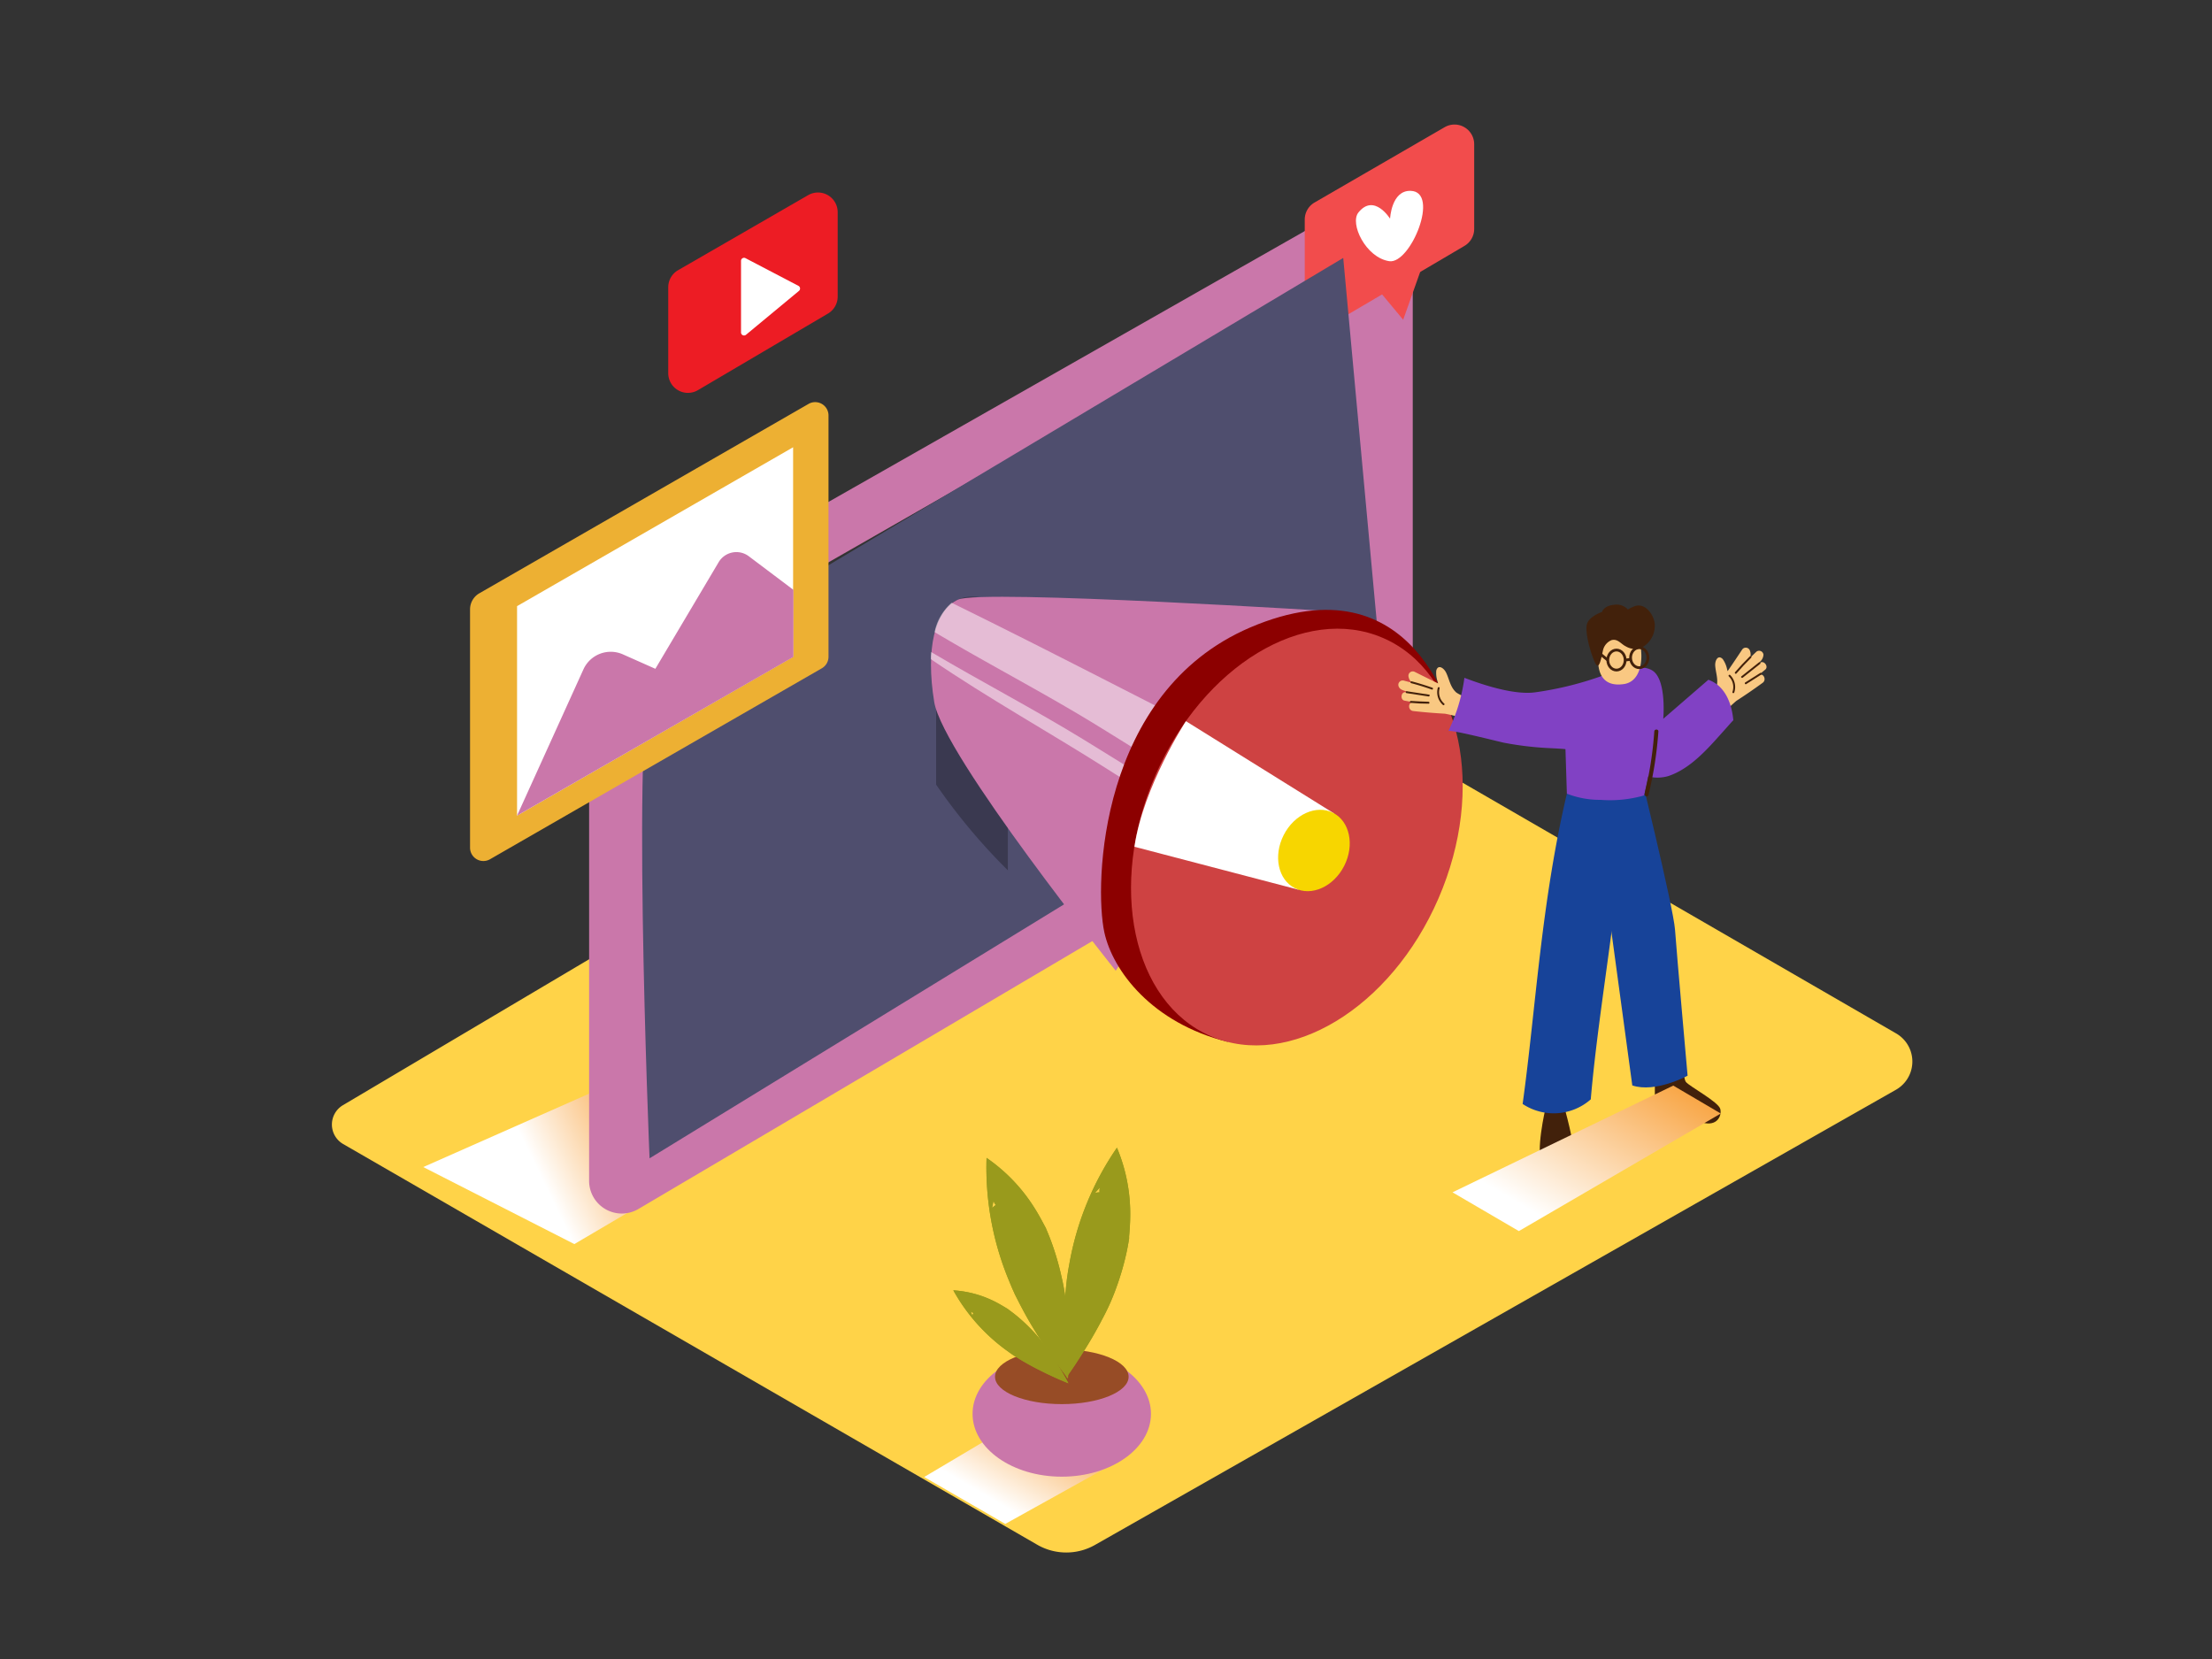 <svg xmlns="http://www.w3.org/2000/svg" xmlns:xlink="http://www.w3.org/1999/xlink" viewBox="0 0 400 300"><rect x="0" y="0" width="400" height="300" fill="#333333" stroke="none"/><defs><linearGradient id="linear-gradient" x1="98.4" y1="214.02" x2="123.11" y2="202.01" gradientUnits="userSpaceOnUse"><stop offset="0" stop-color="#fff"/><stop offset="1" stop-color="#f7931e"/></linearGradient><linearGradient id="linear-gradient-2" x1="279.8" y1="220.63" x2="300.04" y2="186.1" xlink:href="#linear-gradient"/><linearGradient id="linear-gradient-3" x1="181.4" y1="272.3" x2="194.18" y2="250.51" xlink:href="#linear-gradient"/></defs><title>OK</title><g style="isolation:isolate"><g id="Layer_2" data-name="Layer 2"><path d="M62.06,206.88l125.53,72.47a10.52,10.52,0,0,0,10.46,0l144.82-82.3a5.87,5.87,0,0,0,0-10.18l-129-74.6a4.07,4.07,0,0,0-4.11,0L62,199.86A4.07,4.07,0,0,0,62.06,206.88Z" fill="#ffd348"/><polygon points="182.26 164.27 76.54 211.04 103.86 224.97 199.7 168.59 182.26 164.27" fill="url(#linear-gradient)" style="mix-blend-mode:multiply"/><path d="M122.62,48.86l23.52-13.57a3.56,3.56,0,0,1,5.34,3.08V53.63a3.56,3.56,0,0,1-1.75,3.07L126.21,70.55a3.56,3.56,0,0,1-5.37-3.07V51.94A3.56,3.56,0,0,1,122.62,48.86Z" fill="#ed1c24"/><path d="M134,47.19c0,2.61,0,10,0,12.93a.55.55,0,0,0,.9.42l9.58-7.94a.55.55,0,0,0-.1-.91l-9.56-5A.55.55,0,0,0,134,47.19Z" fill="#fff"/><path d="M106.53,117.22v96.31a5.91,5.91,0,0,0,8.92,5.09l138.45-81.71a3.18,3.18,0,0,0,1.57-2.74V39.88a5.35,5.35,0,0,0-8-4.65L108.14,114.46A3.18,3.18,0,0,0,106.53,117.22Zm135.06,11.32L122.3,197.28a3.18,3.18,0,0,1-4.77-2.76V122a3.18,3.18,0,0,1,1.6-2.76L238.42,51a3.18,3.18,0,0,1,4.76,2.76v72.06A3.18,3.18,0,0,1,241.59,128.54Z" fill="#ca77aa"/><path d="M237.73,36.61,261.24,23a3.56,3.56,0,0,1,5.34,3.08V41.39a3.56,3.56,0,0,1-1.75,3.07L241.31,58.31a3.56,3.56,0,0,1-5.37-3.07V39.69A3.56,3.56,0,0,1,237.73,36.61Z" fill="#f24c4c"/><polyline points="249.48 52.7 253.74 57.82 257.22 48.03" fill="#f24c4c"/><path d="M251.37,39.55s-2.88-4.66-5.72-1.13c-1.63,2,1.33,8.17,5.57,8.81,3.84.58,9.24-12.58,3.86-12.72C251.59,34.41,251.37,39.55,251.37,39.55Z" fill="#fff"/><path d="M118.46,120.93c-4.61,1.75-1,88.53-1,88.53L214,150.31l35.47-32.38-6.57-71.29Z" fill="#4f4e6e"/><path d="M169.28,141.88v-27c0-3.32,2.26-6.46,5.54-6.92a6.49,6.49,0,0,1,7.43,6.42v43A108,108,0,0,1,169.28,141.88Z" opacity="0.27"/><path d="M242.91,110.66s-65.5-4.16-69.68-2.23-5.88,8.87-4.29,18.53,32.82,48.58,32.82,48.58" fill="#ca77aa"/><path d="M198,130.95c-9.51-5.82-19.42-10.93-29-16.65a9.57,9.57,0,0,1,3.08-5.3c18.23,8.93,36.2,18.37,54.34,27.48l-5.48,8.64C213.24,140.49,205.65,135.65,198,130.95Z" fill="#fff" opacity="0.51"/><path d="M200.33,139.13c-10.59-6.73-21.61-12.84-32-19.93,0-.43,0-.87.05-1.29,9.21,5.45,18.72,10.39,27.85,16,7.64,4.68,15.18,9.5,22.85,14.11l-1.35,2.13C211.92,146.51,206.13,142.81,200.33,139.13Z" fill="#fff" opacity="0.51"/><path d="M263.14,131.67c-.19-.68-6.87-31.14-37.12-18.18-27.34,11.72-28.17,46.57-26.32,55.1,1.51,6.94,8.59,16.39,22.29,19.81" fill="#8c0000"/><ellipse cx="234.52" cy="151.37" rx="39.23" ry="27.91" transform="translate(2.4 306.4) rotate(-66.58)" fill="#ce4242"/><path d="M205.14,153.12l29.64,7.76,6.49-13.77-26.82-16.7S206.77,142.15,205.14,153.12Z" fill="#fff"/><ellipse cx="237.61" cy="153.8" rx="7.64" ry="6.14" transform="translate(-7.16 295.94) rotate(-63.06)" fill="#f7d600"/><path d="M317.6,117.86c-.39.37-.77.74-1.15,1.12a1.78,1.78,0,0,0,0-1.29.79.79,0,0,0-1.43-.2q-1.29,1.95-2.61,3.88l-.09-.31a4.94,4.94,0,0,0-.79-1.87c-.84-.87-1.45.22-1.36,1.24.11,1.37.65,2.59.17,4a5.59,5.59,0,0,1-1.45,1.84q-.85.88-1.73,1.72a.78.78,0,0,0,.73,1.3.76.76,0,0,0,.71,1.11c0,.66.78,1.26,1.28.62a30.28,30.28,0,0,1,4.12-4.29q2.42-1.56,4.75-3.26c.79-.58.07-1.93-.77-1.35l-.12.08,1.35-1.11c.67-.55-.24-1.76-.94-1.23l-.17.13h0l0,0-.46.35.58-.64a1.82,1.82,0,0,0,.67-1.31A.79.79,0,0,0,317.6,117.86Z" fill="#f9c882"/><path d="M312.87,122.07a.17.17,0,0,0-.24.25,2.7,2.7,0,0,1,.65,2.81c-.07.21.26.3.33.09A3.05,3.05,0,0,0,312.87,122.07Z" fill="#42210b"/><path d="M316.42,118.7q-1.39,1.37-2.67,2.85c-.14.17.1.41.25.24q1.28-1.48,2.67-2.85C316.82,118.79,316.58,118.54,316.42,118.7Z" fill="#42210b"/><path d="M318.05,119.8l-3.15,2.5c-.17.14.07.38.25.24l3.15-2.5C318.47,119.91,318.22,119.66,318.05,119.8Z" fill="#42210b"/><path d="M318.31,121.69q-1.35.88-2.72,1.72c-.19.12,0,.42.17.3q1.37-.84,2.72-1.72C318.66,121.87,318.49,121.57,318.31,121.69Z" fill="#42210b"/><path d="M253.84,123.07l1.55.41a1.78,1.78,0,0,1-.68-1.09.79.79,0,0,1,1.15-.88q2.09,1.05,4.19,2.07l-.08-.31a4.94,4.94,0,0,1-.25-2c.3-1.17,1.36-.53,1.8.4.59,1.24.72,2.57,1.83,3.56a5.59,5.59,0,0,0,2.17.88c.78.23,1.57.44,2.36.64a.78.78,0,0,1,0,1.5.76.76,0,0,1-.07,1.32c.35.56-.06,1.48-.81,1.18a30.28,30.28,0,0,0-5.7-1.69q-2.88-.16-5.74-.48c-1-.11-1-1.64,0-1.56h.15L254,126.7c-.86-.15-.67-1.65.21-1.53l.21,0h0l.57.08-.82-.27c-.51-.17-1-.29-1.23-.8A.79.79,0,0,1,253.84,123.07Z" fill="#f9c882"/><path d="M260,124.38a.17.17,0,0,1,.33.09,2.7,2.7,0,0,0,.83,2.76c.17.15-.08.39-.24.24A3.05,3.05,0,0,1,260,124.38Z" fill="#42210b"/><path d="M255.28,123.21q1.89.5,3.73,1.15c.21.07.12.41-.09.33q-1.84-.65-3.73-1.15A.17.17,0,0,1,255.28,123.21Z" fill="#42210b"/><path d="M254.41,125l4,.61c.22,0,.13.37-.09.33l-4-.61C254.1,125.28,254.19,124.95,254.41,125Z" fill="#42210b"/><path d="M255.12,126.75q1.61.1,3.21.15c.22,0,.22.35,0,.35q-1.61,0-3.21-.15C254.9,127.08,254.9,126.74,255.12,126.75Z" fill="#42210b"/><path d="M304.16,189.76s.1,5.08.7,5.88,5.93,3.62,6.23,4.92-.65,3.15-3.19,2.45-8.65-4.66-8.65-4.66v-11" fill="#42210b"/><path d="M283.76,195.54l-.65,5.51s2.34,8.5,1.4,9.53-4.3,2.15-5.61,0,.56-10.09.56-10.09l.09-6" fill="#42210b"/><path d="M296,137.2s6.61,26.81,6.9,30.95,2.27,26.37,2.27,26.37-5.81,3.17-10,1.76l-3.78-27.84L287.67,142S294.44,135.29,296,137.2Z" fill="#174399"/><path d="M283.34,143.53c-4.66,19.78-5.61,38.8-8,56.1a10.16,10.16,0,0,0,12.32-.83c1.51-17.63,5.65-38.44,6.21-56.12Z" fill="#174399"/><path d="M264.81,122.57c4.25,1.62,9.29,3.08,12.75,2.63A60.26,60.26,0,0,0,290.3,122c.56-.19,6.6-2.5,8.83-.5s1.64,8.48,1.64,8.48l8.16-7.06c3,1.09,4.22,4.21,4.51,7.32l-.31.32q-.88,1-1.78,2c-2.68,3-5.74,6.47-9.67,7.78a7,7,0,0,1-4.71-.29c-1.17-.44-2.88-1.85-4.15-1.39-.33.12-.64.36-1,.32-.94-.11-2.2-1.61-3.08-2.07-2.44-1.27-5.31-1.46-8-1.6a58.55,58.55,0,0,1-8.77-1c-.85-.17-9.87-2.48-10.07-2.1A31.4,31.4,0,0,0,264.81,122.57Z" fill="#8141c4"/><path d="M296.59,116.51c.6,2.83.1,6.74-2.93,7.19-3.9.58-4.87-2.07-4.66-5.34.16-2.59,1.52-6.64,5-5.48a3.6,3.6,0,0,1,2,1.8A7.25,7.25,0,0,1,296.59,116.51Z" fill="#f9c882"/><path d="M296.81,117.14a4.49,4.49,0,0,0,2.42-4.33c-.16-1.73-1.85-4-3.8-3.12-1.33.56-1,.6-1,.6a2.74,2.74,0,0,0-2.57-.92c-1.85.16-2.17,1.29-2.17,1.29s-2.1.7-2.65,2c-.63,1.53.8,6.09,1.49,7.36s1.08-1.32,1.33-2.36a2.59,2.59,0,0,1,1.55-1.9c1.14-.31,1.7.7,2.6,1.13A3.24,3.24,0,0,0,296.81,117.14Z" fill="#42210b"/><path d="M289.45,144.64a16.44,16.44,0,0,1-6.11-1.12l-.41-13,15.62,7.32s-.59,3.14-1.25,6A22.35,22.35,0,0,1,289.45,144.64Z" fill="#8141c4"/><path d="M297.39,143.56a67.28,67.28,0,0,0,1.76-11.28c0-.47.77-.47.74,0a68.47,68.47,0,0,1-1.79,11.47C298,144.22,297.28,144,297.39,143.56Z" fill="#42210b"/><ellipse cx="296.43" cy="118.93" rx="1.57" ry="1.81" fill="none" stroke="#42210b" stroke-miterlimit="10" stroke-width="0.5"/><ellipse cx="292.31" cy="119.36" rx="1.57" ry="1.81" fill="none" stroke="#42210b" stroke-miterlimit="10" stroke-width="0.5"/><line x1="294.86" y1="119.24" x2="293.88" y2="119.36" fill="none" stroke="#42210b" stroke-miterlimit="10" stroke-width="0.5"/><line x1="290.74" y1="119.36" x2="288.83" y2="117.82" fill="none" stroke="#42210b" stroke-miterlimit="10" stroke-width="0.5"/><polygon points="302.58 196.31 262.66 215.61 274.66 222.62 311.17 201.36 302.58 196.31" fill="url(#linear-gradient-2)" style="mix-blend-mode:multiply"/><polygon points="189.95 253.53 167.12 267.09 181.79 275.57 204.1 263.17 189.95 253.53" fill="url(#linear-gradient-3)" style="mix-blend-mode:multiply"/><ellipse cx="192" cy="255.67" rx="16.13" ry="11.36" fill="#ca77aa"/><ellipse cx="192.01" cy="248.96" rx="12.08" ry="4.95" fill="#974c26"/><path d="M192.81,249.08c1-1.33,1.9-2.73,2.9-4.3,1.28-2,2.48-4.05,3.57-6.16a40.7,40.7,0,0,0,2.61-5.84,48.74,48.74,0,0,0,1.91-6.69c.12-.6.23-1.2.33-1.8,0-.28.05-.25.05-.21s0-.19,0-.52c.11-1.22.19-2.44.2-3.67a30.84,30.84,0,0,0-2.4-12.35,53.25,53.25,0,0,0-8.62,21.09q-.13.68-.24,1.36s-.12.83-.17,1.16l-.13,1.14q-.09.86-.16,1.73c-.18,2.22-.26,4.46-.25,6.69C192.46,243.51,192.59,246.3,192.81,249.08ZM198,215.74q.44-.5.9-1h0a2,2,0,0,0-.06.87A2.77,2.77,0,0,0,198,215.74Z" fill="#999a1c"/><path d="M193.12,249.28c.08-1.63.12-3.33.12-5.18,0-2.37-.11-4.75-.33-7.11a40.7,40.7,0,0,0-1-6.32,48.74,48.74,0,0,0-2-6.66c-.22-.57-.45-1.13-.69-1.69-.11-.26-.09-.24-.07-.2l-.25-.46c-.57-1.08-1.16-2.16-1.81-3.19a30.84,30.84,0,0,0-8.69-9.09,53.25,53.25,0,0,0,4.14,22.4q.26.64.53,1.27l.48,1.07.51,1q.39.78.8,1.54c1.05,2,2.19,3.89,3.4,5.76C189.81,244.79,191.43,247.06,193.12,249.28Zm-13.7-30.82q.1-.66.24-1.31h0a2,2,0,0,0,.42.76A2.77,2.77,0,0,0,179.42,218.46Z" fill="#999a1c"/><path d="M193.2,250.14c-.48-.91-1-1.84-1.61-2.84-.77-1.28-1.59-2.53-2.47-3.73a25.6,25.6,0,0,0-2.56-3.1,30.65,30.65,0,0,0-3.24-2.95l-.92-.69c-.14-.1-.12-.1-.1-.09l-.28-.17c-.66-.4-1.32-.79-2-1.14a19.39,19.39,0,0,0-7.63-2.1,33.49,33.49,0,0,0,9.47,10.75l.7.51.6.42.61.39.93.57q1.81,1.08,3.7,2C190,248.78,191.57,249.48,193.2,250.14Zm-17.35-12.21q-.16-.39-.29-.78h0a1.26,1.26,0,0,0,.47.27A1.74,1.74,0,0,0,175.85,237.92Z" fill="#999a1c"/><path d="M192.81,249.08c1-1.33,1.9-2.73,2.9-4.3,1.28-2,2.48-4.05,3.57-6.16a40.7,40.7,0,0,0,2.61-5.84,48.74,48.74,0,0,0,1.91-6.69c.12-.6.23-1.2.33-1.8,0-.28.05-.25.05-.21s0-.19,0-.52c.11-1.22.19-2.44.2-3.67a30.84,30.84,0,0,0-2.4-12.35,53.25,53.25,0,0,0-8.62,21.09q-.13.68-.24,1.36s-.12.83-.17,1.16l-.13,1.14q-.09.86-.16,1.73c-.18,2.22-.26,4.46-.25,6.69C192.46,243.51,192.59,246.3,192.81,249.08ZM198,215.74q.44-.5.9-1h0a2,2,0,0,0-.06.87A2.77,2.77,0,0,0,198,215.74Z" fill="#999a1c"/><path d="M193.12,249.28c.08-1.63.12-3.33.12-5.18,0-2.37-.11-4.75-.33-7.11a40.7,40.7,0,0,0-1-6.32,48.74,48.74,0,0,0-2-6.66c-.22-.57-.45-1.13-.69-1.69-.11-.26-.09-.24-.07-.2l-.25-.46c-.57-1.08-1.16-2.16-1.81-3.19a30.84,30.84,0,0,0-8.69-9.09,53.25,53.25,0,0,0,4.14,22.4q.26.64.53,1.27l.48,1.07.51,1q.39.78.8,1.54c1.05,2,2.19,3.89,3.4,5.76C189.81,244.79,191.43,247.06,193.12,249.28Zm-13.7-30.82q.1-.66.24-1.31h0a2,2,0,0,0,.42.76A2.77,2.77,0,0,0,179.42,218.46Z" fill="#999a1c"/><path d="M193.2,250.14c-.48-.91-1-1.84-1.61-2.84-.77-1.28-1.59-2.53-2.47-3.73a25.6,25.6,0,0,0-2.56-3.1,30.65,30.65,0,0,0-3.24-2.95l-.92-.69c-.14-.1-.12-.1-.1-.09l-.28-.17c-.66-.4-1.32-.79-2-1.14a19.39,19.39,0,0,0-7.63-2.1,33.49,33.49,0,0,0,9.47,10.75l.7.51.6.42.61.39.93.57q1.81,1.08,3.7,2C190,248.78,191.57,249.48,193.2,250.14Zm-17.35-12.21q-.16-.39-.29-.78h0a1.26,1.26,0,0,0,.47.27A1.74,1.74,0,0,0,175.85,237.92Z" fill="#999a1c"/><path d="M85,110.17v43.12a2.41,2.41,0,0,0,3.61,2.09l60-34.53a2.41,2.41,0,0,0,1.21-2.09V75.07A2.41,2.41,0,0,0,146.28,73L86.71,107.27A3.35,3.35,0,0,0,85,110.17Z" fill="#edb033"/><polygon points="93.5 109.61 93.5 147.49 143.42 118.78 143.42 80.88 93.5 109.61" fill="#fff"/><path d="M93.5,147.49l12-26.44a5.42,5.42,0,0,1,7.14-2.72l5.87,2.61,11.44-19.27a3.73,3.73,0,0,1,5.46-1.08l8.06,6.07v12.13Z" fill="#ca77aa"/></g></g></svg>